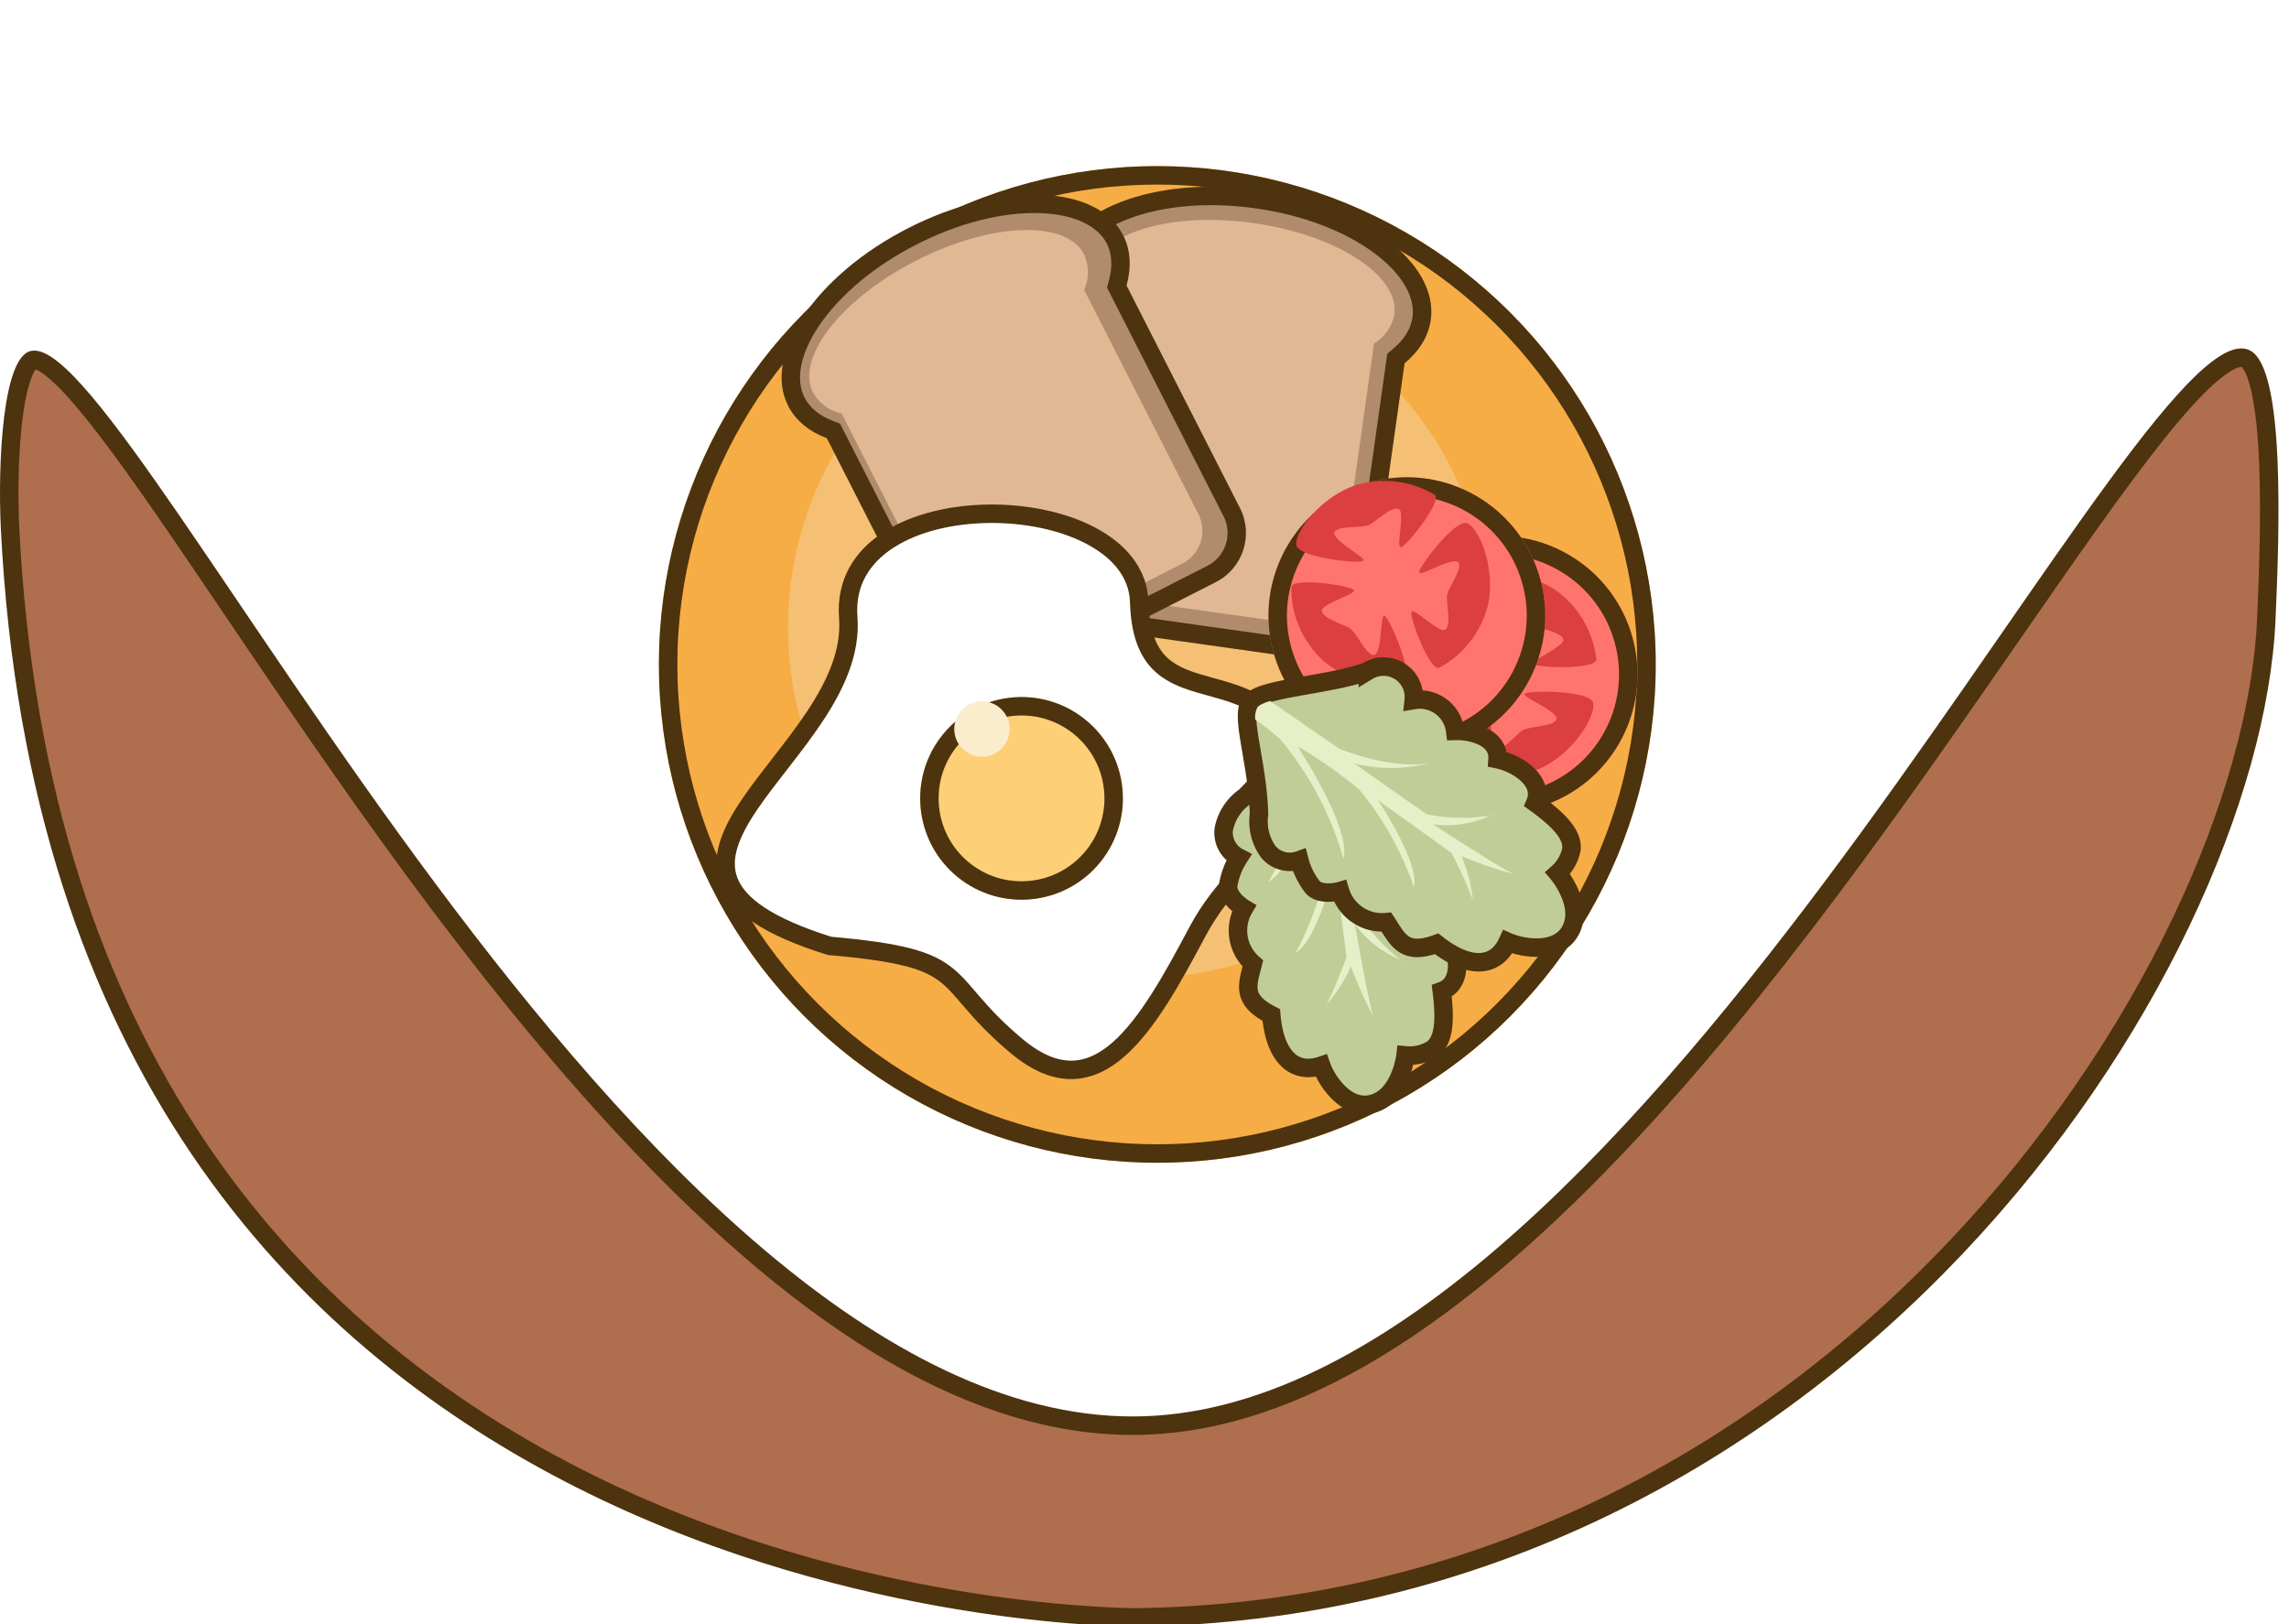 <svg xmlns="http://www.w3.org/2000/svg" xmlns:xlink="http://www.w3.org/1999/xlink" viewBox="0 0 124 88">
  <defs>
    <filter id="Ellipse_1" x="26.694" y="0" width="72" height="72" filterUnits="userSpaceOnUse">
      <feOffset dx="1" dy="2" input="SourceAlpha"/>
      <feGaussianBlur stdDeviation="3" result="blur"/>
      <feFlood flood-color="#251a0a" flood-opacity="0.302"/>
      <feComposite operator="in" in2="blur"/>
      <feComposite in="SourceGraphic"/>
    </filter>
    <filter id="Union_1" x="38.702" y="6.356" width="32.498" height="34.382" filterUnits="userSpaceOnUse">
      <feOffset dx="0.5" input="SourceAlpha"/>
      <feGaussianBlur stdDeviation="0.5" result="blur-2"/>
      <feFlood flood-opacity="0.302"/>
      <feComposite operator="in" in2="blur-2"/>
      <feComposite in="SourceGraphic"/>
    </filter>
    <filter id="Ellipse_4" x="57.581" y="14.887" width="37.226" height="37.226" filterUnits="userSpaceOnUse">
      <feOffset dx="1" dy="2" input="SourceAlpha"/>
      <feGaussianBlur stdDeviation="3" result="blur-3"/>
      <feFlood flood-color="#251a0a" flood-opacity="0.302"/>
      <feComposite operator="in" in2="blur-3"/>
      <feComposite in="SourceGraphic"/>
    </filter>
    <filter id="Ellipse_5" x="38.549" y="26.723" width="33.535" height="33.535" filterUnits="userSpaceOnUse">
      <feOffset dx="1" dy="2" input="SourceAlpha"/>
      <feGaussianBlur stdDeviation="3" result="blur-4"/>
      <feFlood flood-color="#251a0a" flood-opacity="0.302"/>
      <feComposite operator="in" in2="blur-4"/>
      <feComposite in="SourceGraphic"/>
    </filter>
  </defs>
  <g id="logo" transform="translate(-3.306 -21)">
    <g id="Group_1" data-name="Group 1">
      <g transform="matrix(1, 0, 0, 1, 3.31, 21)" filter="url(#Ellipse_1)">
        <g id="Ellipse_1-2" data-name="Ellipse 1" transform="translate(34.69 7)" fill="#f7ad45" stroke="#4d330e" stroke-width="1">
          <circle cx="27" cy="27" r="27" stroke="none"/>
          <circle cx="27" cy="27" r="26.5" fill="none"/>
        </g>
      </g>
      <circle id="Ellipse_2" data-name="Ellipse 2" cx="19" cy="19" r="19" transform="translate(46 36)" fill="#f6c074"/>
    </g>
    <g id="Bread" transform="matrix(0.891, -0.454, 0.454, 0.891, -15.281, 18.469)">
      <g id="Slice" transform="matrix(0.819, 0.574, -0.574, 0.819, 53.12, -15.781)">
        <g id="Union_1-2" data-name="Union 1" transform="translate(43 44)" fill="#b18c6c">
          <path d="M 16.399 24.288 L 4.078 24.288 C 2.699 24.288 1.577 23.166 1.577 21.788 L 1.577 8.187 L 1.577 7.995 L 1.448 7.852 C 0.819 7.157 0.5 6.419 0.5 5.658 C 0.5 4.337 1.473 3.072 3.241 2.095 C 5.102 1.066 7.587 0.5 10.238 0.5 C 12.89 0.5 15.375 1.066 17.236 2.095 C 19.004 3.072 19.977 4.337 19.977 5.658 C 19.977 6.419 19.658 7.157 19.029 7.852 L 18.899 7.995 L 18.899 8.187 L 18.899 21.788 C 18.899 23.166 17.778 24.288 16.399 24.288 Z" stroke="none"/>
          <path d="M 16.399 23.788 C 17.502 23.788 18.399 22.891 18.399 21.788 L 18.399 8.187 L 18.399 7.802 L 18.658 7.516 C 19.201 6.916 19.477 6.291 19.477 5.658 C 19.477 4.544 18.572 3.404 16.994 2.533 C 15.206 1.544 12.807 1 10.238 1 C 7.67 1 5.271 1.544 3.482 2.533 C 1.905 3.404 1 4.544 1 5.658 C 1 6.291 1.275 6.916 1.819 7.516 L 2.077 7.802 L 2.077 8.187 L 2.077 21.788 C 2.077 22.891 2.975 23.788 4.078 23.788 L 16.399 23.788 M 16.399 24.788 L 4.078 24.788 C 2.421 24.788 1.077 23.445 1.077 21.788 L 1.077 8.187 C 0.388 7.426 4.592895379573747e-07 6.567 4.592895379573747e-07 5.658 C 4.592895379573747e-07 2.533 4.584 -8.239746307481255e-08 10.238 -8.239746307481255e-08 C 15.893 -8.239746307481255e-08 20.477 2.533 20.477 5.658 C 20.477 6.567 20.089 7.426 19.399 8.187 L 19.399 21.788 C 19.399 23.445 18.056 24.788 16.399 24.788 Z" stroke="none" fill="#4d330e"/>
        </g>
        <path id="Union_3" data-name="Union 3" d="M2.867,21.172a2,2,0,0,1-2-2V5.547A2.368,2.368,0,0,1,0,3.833C0,1.716,3.689,0,8.24,0s8.24,1.716,8.24,3.833a2.368,2.368,0,0,1-.868,1.714V19.172a2,2,0,0,1-2,2Z" transform="translate(44.998 45.808)" fill="#e1b894"/>
      </g>
      <g id="Slice-2" data-name="Slice" transform="translate(0)">
        <g transform="matrix(0.89, 0.45, -0.45, 0.89, 15.41, 10.69)" filter="url(#Union_1)">
          <g id="Union_1-3" data-name="Union 1" transform="matrix(0.89, -0.45, 0.45, 0.89, 39.7, 17.15)" fill="#b18c6c">
            <path d="M 16.399 24.288 L 4.078 24.288 C 2.699 24.288 1.577 23.166 1.577 21.788 L 1.577 8.187 L 1.577 7.995 L 1.448 7.852 C 0.819 7.157 0.5 6.419 0.5 5.658 C 0.5 4.337 1.473 3.072 3.241 2.095 C 5.102 1.066 7.587 0.5 10.238 0.5 C 12.89 0.5 15.375 1.066 17.236 2.095 C 19.004 3.072 19.977 4.337 19.977 5.658 C 19.977 6.419 19.658 7.157 19.029 7.852 L 18.899 7.995 L 18.899 8.187 L 18.899 21.788 C 18.899 23.166 17.778 24.288 16.399 24.288 Z" stroke="none"/>
            <path d="M 16.399 23.788 C 17.502 23.788 18.399 22.891 18.399 21.788 L 18.399 8.187 L 18.399 7.802 L 18.658 7.516 C 19.201 6.916 19.477 6.291 19.477 5.658 C 19.477 4.544 18.572 3.404 16.994 2.533 C 15.206 1.544 12.807 1 10.238 1 C 7.67 1 5.271 1.544 3.482 2.533 C 1.905 3.404 1 4.544 1 5.658 C 1 6.291 1.275 6.916 1.819 7.516 L 2.077 7.802 L 2.077 8.187 L 2.077 21.788 C 2.077 22.891 2.975 23.788 4.078 23.788 L 16.399 23.788 M 16.399 24.788 L 4.078 24.788 C 2.421 24.788 1.077 23.445 1.077 21.788 L 1.077 8.187 C 0.388 7.426 4.592895379573747e-07 6.567 4.592895379573747e-07 5.658 C 4.592895379573747e-07 2.533 4.584 -8.239746307481255e-08 10.238 -8.239746307481255e-08 C 15.893 -8.239746307481255e-08 20.477 2.533 20.477 5.658 C 20.477 6.567 20.089 7.426 19.399 8.187 L 19.399 21.788 C 19.399 23.445 18.056 24.788 16.399 24.788 Z" stroke="none" fill="#4d330e"/>
          </g>
        </g>
        <path id="Union_3-2" data-name="Union 3" d="M2.867,21.172a2,2,0,0,1-2-2V5.547A2.368,2.368,0,0,1,0,3.833C0,1.716,3.689,0,8.24,0s8.24,1.716,8.24,3.833a2.368,2.368,0,0,1-.868,1.714V19.172a2,2,0,0,1-2,2Z" transform="translate(44.998 45.808)" fill="#e1b894"/>
      </g>
    </g>
    <g id="Tomatoes" transform="translate(-41 56)">
      <g id="Slice-3" data-name="Slice" transform="matrix(0.839, 0.545, -0.545, 0.839, 86.754, -71.952)">
        <g id="Ellipse_4-2" data-name="Ellipse 4" transform="translate(65 33)" fill="#ff756d" stroke="#4d330e" stroke-width="1">
          <circle cx="7.5" cy="7.5" r="7.5" stroke="none"/>
          <circle cx="7.5" cy="7.5" r="7" fill="none"/>
        </g>
        <path id="Path_8" data-name="Path 8" d="M75.006,38.627c.143-.677,2.024-1.948,4.043-1.948a5.31,5.31,0,0,1,3.931,1.948c.285.481-2.415,2.12-2.688,2.049s.732-1.47.631-1.939c-.265-.395-1.5.214-1.874.214-.513,0-1.72-.618-1.9-.214-.09.508,1.232,1.87.957,1.939S74.863,39.3,75.006,38.627Z" transform="translate(-6.501 -1.678)" fill="#db3f40"/>
        <path id="Path_9" data-name="Path 9" d="M0,1.948C.148,1.271,2.028,0,4.048,0A5.31,5.31,0,0,1,7.979,1.948C8.264,2.429,5.564,4.068,5.291,4s.732-1.47.631-1.939c-.265-.395-1.5.214-1.874.214-.513,0-1.72-.618-1.9-.214C2.053,2.567,3.375,3.928,3.1,4S-.138,2.625,0,1.948Z" transform="translate(69.775 46.88) rotate(-120)" fill="#db3f40"/>
        <path id="Path_10" data-name="Path 10" d="M0,1.948C.148,1.271,2.028,0,4.048,0A5.31,5.31,0,0,1,7.979,1.948C8.264,2.429,5.564,4.068,5.291,4s.732-1.47.631-1.939c-.265-.395-1.5.214-1.874.214-.513,0-1.72-.618-1.9-.214C2.053,2.567,3.375,3.928,3.1,4S-.138,2.625,0,1.948Z" transform="translate(79.278 40.011) rotate(121)" fill="#db3f40"/>
      </g>
      <g id="Slice-4" data-name="Slice" transform="translate(37.52 -16.761) rotate(-20)">
        <g transform="matrix(0.94, 0.34, -0.34, 0.94, 12.61, -14.82)" filter="url(#Ellipse_4)">
          <g id="Ellipse_4-3" data-name="Ellipse 4" transform="matrix(0.94, -0.34, 0.34, 0.94, 65.58, 27.02)" fill="#ff756d" stroke="#4d330e" stroke-width="1">
            <circle cx="7.5" cy="7.5" r="7.5" stroke="none"/>
            <circle cx="7.5" cy="7.5" r="7" fill="none"/>
          </g>
        </g>
        <path id="Path_8-2" data-name="Path 8" d="M75.006,38.627c.143-.677,2.024-1.948,4.043-1.948a5.31,5.31,0,0,1,3.931,1.948c.285.481-2.415,2.12-2.688,2.049s.732-1.47.631-1.939c-.265-.395-1.5.214-1.874.214-.513,0-1.72-.618-1.9-.214-.09.508,1.232,1.87.957,1.939S74.863,39.3,75.006,38.627Z" transform="translate(-6.501 -1.678)" fill="#db3f40"/>
        <path id="Path_9-2" data-name="Path 9" d="M0,1.948C.148,1.271,2.028,0,4.048,0A5.31,5.31,0,0,1,7.979,1.948C8.264,2.429,5.564,4.068,5.291,4s.732-1.47.631-1.939c-.265-.395-1.5.214-1.874.214-.513,0-1.72-.618-1.9-.214C2.053,2.567,3.375,3.928,3.1,4S-.138,2.625,0,1.948Z" transform="translate(69.775 46.88) rotate(-120)" fill="#db3f40"/>
        <path id="Path_10-2" data-name="Path 10" d="M0,1.948C.148,1.271,2.028,0,4.048,0A5.31,5.31,0,0,1,7.979,1.948C8.264,2.429,5.564,4.068,5.291,4s.732-1.47.631-1.939c-.265-.395-1.5.214-1.874.214-.513,0-1.72-.618-1.9-.214C2.053,2.567,3.375,3.928,3.1,4S-.138,2.625,0,1.948Z" transform="translate(79.278 40.011) rotate(121)" fill="#db3f40"/>
      </g>
    </g>
    <g id="Egg" transform="translate(56.068 -19.458) rotate(42)">
      <path id="Path_3" data-name="Path 3" d="M66.713,48.318c-5.02-1.572-6.8,4.568-11.161,0s-16.642,5.94-11.161,11.161-1.7,19.809,11.161,13.906c6.263-4.723,5.464-2.538,11.161-2.745s4.526-5.58,3.131-11.161S71.733,49.89,66.713,48.318Z" transform="translate(0 0)" fill="#fff" stroke="#4d330e" stroke-width="1"/>
      <g transform="matrix(0.74, -0.67, 0.67, 0.74, -12.14, 65.37)" filter="url(#Ellipse_5)">
        <g id="Ellipse_5-2" data-name="Ellipse 5" transform="translate(53.91 33.72) rotate(42)" fill="#fdcf76" stroke="#4d330e" stroke-width="1">
          <circle cx="5.5" cy="5.5" r="5.5" stroke="none"/>
          <circle cx="5.5" cy="5.5" r="5" fill="none"/>
        </g>
      </g>
      <circle id="Ellipse_9" data-name="Ellipse 9" cx="1.5" cy="1.5" r="1.5" transform="translate(51.705 59.02) rotate(-42)" fill="#fcecce"/>
    </g>
    <g id="Lettuce" transform="matrix(-0.839, 0.545, -0.545, -0.839, 204.408, 196.982)">
      <g id="leaf" transform="translate(41.281 164.267) rotate(47)">
        <path id="Path_1" data-name="Path 1" d="M10.426,20c-.747.365-4.292-1.685-6.158-2.035a1.643,1.643,0,0,1-1.226-2.674,1.932,1.932,0,0,1-.973-2.624c-.8-.487-1.79-1.6-1.086-2.537C.192,9.346-.5,7.748.557,7.035-.086,5.385-.155,4.464.262,3.89a2.314,2.314,0,0,1,1.355-.71S1.341,1.076,2.626.259,5.391.749,5.91,1.538C7.142.745,8.434,1.3,9.2,3.543c1.8.417,1.642,1.28,1.642,2.467a2.373,2.373,0,0,1,1.187,2.78s.99.3,1.129.96a3.955,3.955,0,0,1-.191,1.642,1.518,1.518,0,0,1,1.16,1.272,2.794,2.794,0,0,1-.691,2.013C11.9,17.182,11.33,19.98,10.426,20Z" transform="translate(0 0)" fill="#c1cd97" stroke="#4d330e" stroke-width="1"/>
        <path id="Intersection_1" data-name="Intersection 1" d="M7.06,15.191,5.311,10.946S3.505,8.3,1.512,7.589A8.179,8.179,0,0,1,5.068,9.84L3.275,5.391A9.311,9.311,0,0,0,.4,3.443,5.683,5.683,0,0,1,3.275,4.727S1.571.9,1.106.124A24.858,24.858,0,0,1,2.921,2.448,8.683,8.683,0,0,1,3.7.124a23.268,23.268,0,0,0-.42,2.766L5.068,7.472S5,3.4,6,2.448A16.943,16.943,0,0,0,5.6,8.49a24.568,24.568,0,0,0,1.527,3.784S7.1,6.918,8.365,5.812A17.579,17.579,0,0,0,7.7,13.071a11.337,11.337,0,0,0,.562,1.658c-.2.29-.4.46-.615.464a.53.53,0,0,1-.231.043A1.75,1.75,0,0,1,7.06,15.191ZM1.106,7.472a3.208,3.208,0,0,1,.406.117Q1.314,7.526,1.106,7.472ZM0,3.355a2.2,2.2,0,0,1,.4.087Q.209,3.4,0,3.355Z" transform="translate(2.73 4.695)" fill="#e7efc9"/>
      </g>
      <g id="leaf-2" data-name="leaf" transform="translate(26.162 168.226)">
        <path id="Path_1-2" data-name="Path 1" d="M623.638,36.508c-.747.365-4.292-1.685-6.158-2.035a1.643,1.643,0,0,1-1.226-2.674,1.932,1.932,0,0,1-.973-2.624c-.8-.487-1.79-1.6-1.086-2.537-.791-.782-1.486-2.38-.426-3.093-.643-1.651-.712-2.572-.3-3.145a2.313,2.313,0,0,1,1.355-.71s-.276-2.1,1.009-2.921,2.766.49,3.285,1.279c1.232-.792,2.524-.236,3.285,2.005,1.8.417,1.643,1.28,1.643,2.467a2.373,2.373,0,0,1,1.187,2.78s.991.3,1.129.96a3.956,3.956,0,0,1-.191,1.642,1.518,1.518,0,0,1,1.16,1.272,2.8,2.8,0,0,1-.691,2.013C625.115,33.693,624.541,36.491,623.638,36.508Z" transform="translate(-613.212 -16.511)" fill="#c1cd97" stroke="#4d330e" stroke-width="1"/>
        <path id="Intersection_1-2" data-name="Intersection 1" d="M7.039,15.14,5.311,10.946S3.5,8.3,1.51,7.588A8.178,8.178,0,0,1,5.067,9.839L3.275,5.391A9.314,9.314,0,0,0,.4,3.443,5.689,5.689,0,0,1,3.275,4.727S1.571.9,1.106.124A24.873,24.873,0,0,1,2.921,2.448,8.721,8.721,0,0,1,3.7.124a23.383,23.383,0,0,0-.42,2.766L5.067,7.471S5,3.4,6,2.448A16.926,16.926,0,0,0,5.6,8.49a24.593,24.593,0,0,0,1.527,3.784S7.1,6.919,8.365,5.812A17.581,17.581,0,0,0,7.7,13.071a11.325,11.325,0,0,0,.563,1.662,1.189,1.189,0,0,1-.439.481.411.411,0,0,1-.2.038A2.263,2.263,0,0,1,7.039,15.14ZM1.106,7.471a3.209,3.209,0,0,1,.4.117Q1.313,7.526,1.106,7.471ZM0,3.356a2.2,2.2,0,0,1,.4.087Q.208,3.4,0,3.356Z" transform="translate(2.554 4.339)" fill="#e7efc9"/>
      </g>
    </g>
    <g id="Group_2" data-name="Group 2">
      <g id="Path_4" data-name="Path 4" fill="#af6e4e">
        <path d="M 64.678 108.637 L 64.652 108.636 C 60.826 108.548 47.304 107.717 33.944 100.723 C 25.676 96.395 18.984 90.496 14.054 83.189 C 11.148 78.883 8.824 74.027 7.146 68.757 C 5.305 62.972 4.197 56.542 3.852 49.645 C 3.668 45.964 4.012 41.583 4.907 40.626 C 5.023 40.502 5.095 40.5 5.119 40.5 L 5.134 40.5 L 5.149 40.498 C 5.158 40.498 5.167 40.497 5.175 40.497 C 5.347 40.497 5.759 40.613 6.579 41.383 C 7.229 41.994 8.016 42.903 8.986 44.162 C 10.842 46.571 13.139 49.967 15.798 53.899 C 21.704 62.632 29.054 73.5 37.427 82.426 C 47.41 93.071 56.323 98.245 64.675 98.245 C 72.624 98.245 81.177 93.32 90.822 83.187 C 98.962 74.637 106.364 63.952 112.312 55.367 C 115.332 51.008 117.94 47.243 120.098 44.539 C 121.228 43.123 122.155 42.099 122.931 41.408 C 123.886 40.557 124.432 40.378 124.722 40.378 C 124.819 40.378 124.901 40.398 124.978 40.44 C 125.275 40.6 125.987 41.458 126.184 45.933 C 126.321 49.041 126.154 52.796 126.074 54.601 C 125.965 56.966 125.52 59.559 124.751 62.309 C 123.966 65.115 122.86 68.019 121.466 70.941 C 118.474 77.208 114.265 83.299 109.295 88.554 C 103.646 94.526 97.21 99.279 90.165 102.68 C 82.187 106.532 73.612 108.536 64.678 108.637 Z" stroke="none"/>
        <path d="M 124.723 39.878 L 124.723 40.878 C 124.648 40.878 124.229 40.922 123.264 41.782 C 122.509 42.454 121.602 43.458 120.49 44.852 C 118.344 47.541 115.741 51.298 112.727 55.648 C 106.769 64.248 99.354 74.951 91.187 83.531 C 81.441 93.768 72.769 98.745 64.675 98.745 C 56.177 98.745 47.145 93.519 37.062 82.768 C 28.663 73.813 21.3 62.926 15.384 54.179 C 12.771 50.316 10.515 46.98 8.684 44.59 C 7.737 43.354 6.969 42.455 6.336 41.842 C 5.705 41.232 5.366 41.062 5.234 41.015 C 5.091 41.211 4.692 41.946 4.462 44.255 C 4.304 45.839 4.262 47.845 4.351 49.62 C 4.694 56.474 5.794 62.861 7.623 68.605 C 9.286 73.83 11.589 78.642 14.468 82.91 C 19.352 90.147 25.982 95.991 34.176 100.28 C 47.439 107.223 60.865 108.049 64.663 108.136 L 64.681 108.137 C 73.538 108.035 82.039 106.048 89.947 102.23 C 96.937 98.855 103.325 94.138 108.931 88.211 C 113.867 82.993 118.045 76.947 121.014 70.726 C 122.397 67.83 123.492 64.953 124.269 62.174 C 125.028 59.461 125.468 56.905 125.575 54.579 C 125.653 52.819 125.815 49.158 125.691 46.106 C 125.508 41.628 124.812 40.94 124.738 40.879 C 124.735 40.879 124.73 40.878 124.723 40.878 L 124.723 39.878 M 124.722 39.878 C 124.901 39.878 125.065 39.918 125.216 40 C 127.108 41.025 126.785 49.864 126.574 54.623 C 125.693 73.766 102.978 108.709 64.675 109.137 C 61.342 109.06 6.267 107.983 3.353 49.67 C 3.182 46.259 3.418 40.03 5.11 40 C 5.132 39.998 5.153 39.997 5.175 39.997 C 10.957 39.997 37.471 97.745 64.675 97.745 C 91.282 97.745 117.912 39.885 124.722 39.878 Z" stroke="none" fill="#4d330e"/>
      </g>
    </g>
  </g>
</svg>
